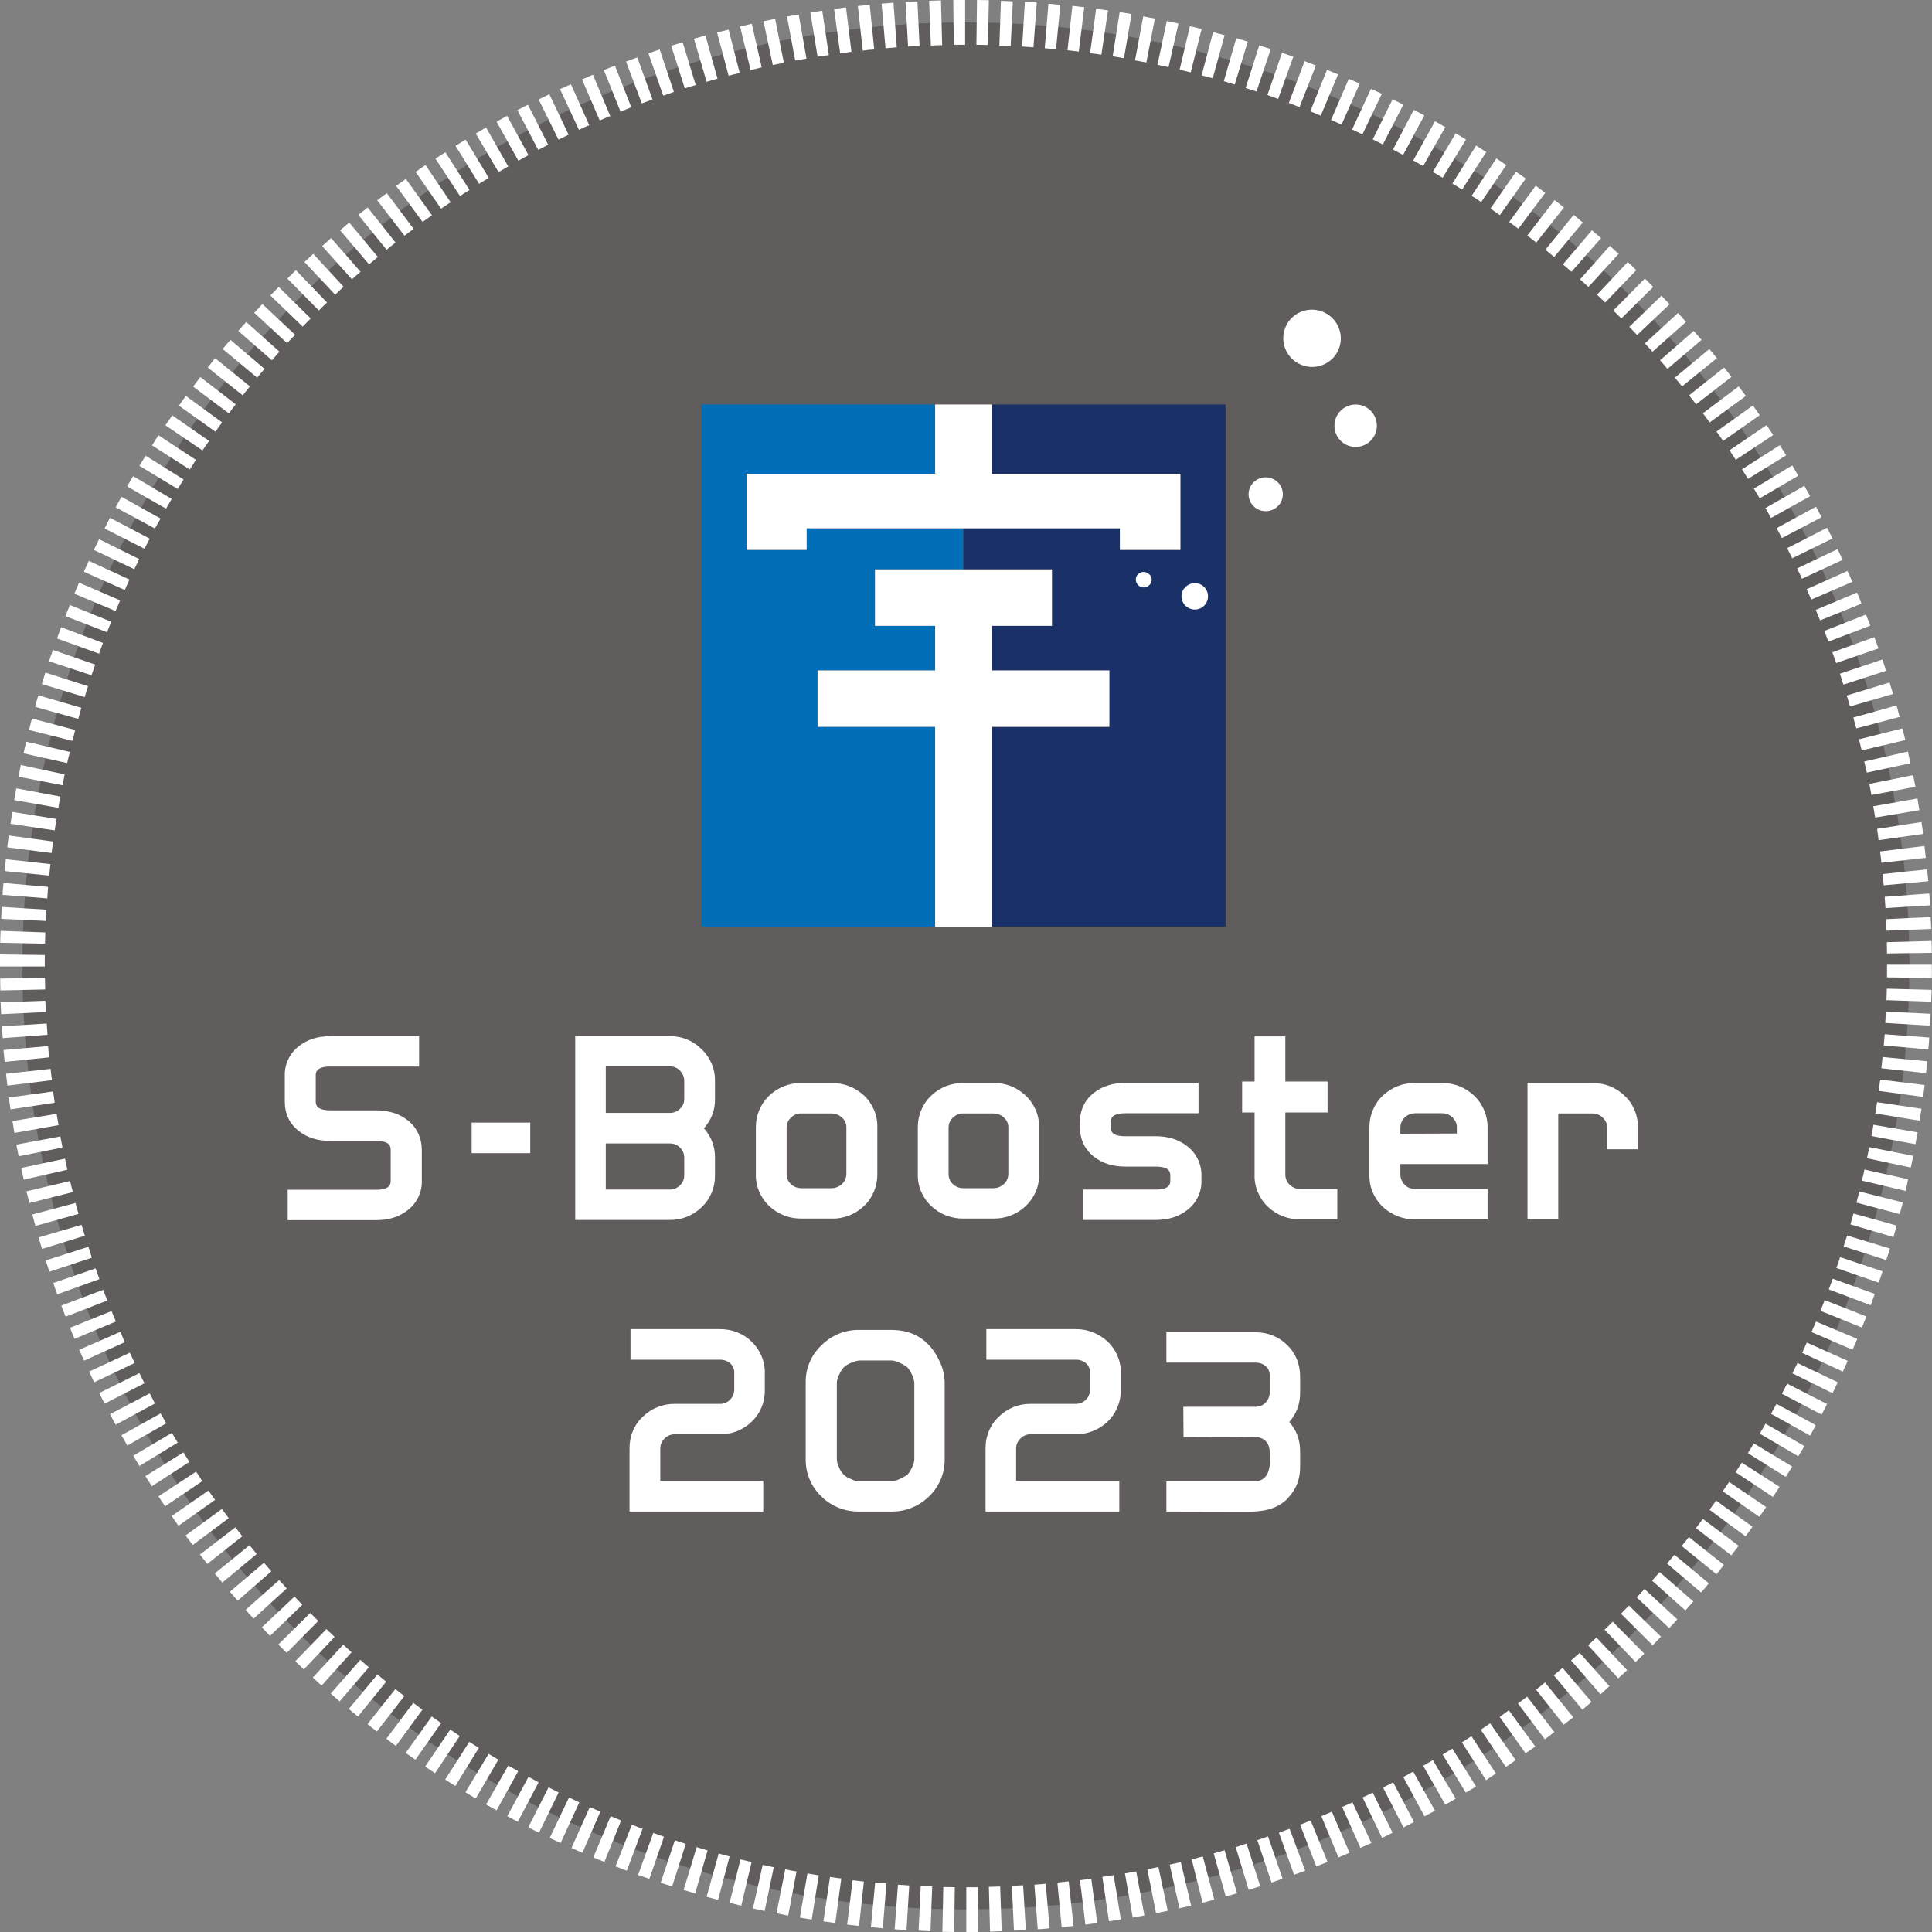 <?xml version="1.0" encoding="utf-8"?>
<!-- Generator: Adobe Illustrator 23.0.1, SVG Export Plug-In . SVG Version: 6.00 Build 0)  -->
<svg version="1.1" id="レイヤー_1" xmlns="http://www.w3.org/2000/svg" xmlns:xlink="http://www.w3.org/1999/xlink" x="0px"
	 y="0px" viewBox="0 0 992.5 992.5" style="enable-background:new 0 0 992.5 992.5;" xml:space="preserve">
<rect x="0" y="0" width="992.5" height="992.5" fill="#808080" stroke="none"/>
<style type="text/css">
	.st0{fill:#231815;fill-opacity:0.33;}
	.st1{fill:#FFFFFF;}
	.st2{fill:#036EB8;}
	.st3{fill:#1A3168;}
</style>
<g id="円アウトライン">
	<circle class="st0" cx="496.2" cy="496.2" r="484.7"/>
	<path class="st1" d="M496.4,992.5v-23c2,0,3.9,0,5.9,0l0.3,23C500.5,992.5,498.4,992.5,496.4,992.5z M490.2,992.5
		c-2,0-4.1-0.1-6.1-0.1l0.5-23c2,0,3.9,0.1,5.9,0.1L490.2,992.5z M508.6,992.3l-0.6-23c1.9,0,3.9-0.1,5.8-0.2l0.8,23
		C512.7,992.2,510.7,992.2,508.6,992.3L508.6,992.3z M478,992.1c-2.1-0.1-4.1-0.2-6.1-0.3l1.1-23l5.9,0.2L478,992.1z M520.9,991.8
		l-1.1-23c2-0.1,3.9-0.2,5.8-0.3l1.4,23C525,991.6,522.9,991.8,520.9,991.8L520.9,991.8z M465.7,991.5c-2-0.1-4.1-0.3-6.1-0.4
		l1.7-22.9c1.9,0.1,3.9,0.3,5.8,0.4L465.7,991.5z M533.1,991.1l-1.7-22.9c1.9-0.1,3.9-0.3,5.8-0.5l2,22.9
		C537.2,990.8,535.2,991,533.1,991.1L533.1,991.1z M453.5,990.6c-2-0.2-4.1-0.4-6.1-0.6l2.2-22.9c1.9,0.2,3.9,0.4,5.8,0.5
		L453.5,990.6z M545.4,990l-2.2-22.9c1.9-0.2,3.9-0.4,5.8-0.6l2.5,22.9C549.4,989.6,547.4,989.8,545.4,990L545.4,990z M441.3,989.4
		c-2-0.2-4.1-0.5-6.1-0.7l2.8-22.8c1.9,0.2,3.9,0.5,5.8,0.7L441.3,989.4z M557.6,988.7l-2.8-22.8c1.9-0.2,3.9-0.5,5.8-0.8l3.1,22.8
		C561.6,988.2,559.6,988.5,557.6,988.7L557.6,988.7z M429.1,987.9c-2-0.3-4-0.6-6.1-0.9l3.4-22.8c1.9,0.3,3.9,0.6,5.8,0.8
		L429.1,987.9z M569.7,987l-3.4-22.8c1.9-0.3,3.9-0.6,5.8-0.9l3.7,22.7C573.8,986.4,571.7,986.7,569.7,987L569.7,987z M417,986.1
		c-2-0.3-4-0.7-6.1-1l3.9-22.7c1.9,0.3,3.8,0.7,5.8,1L417,986.1z M581.9,985.1l-4-22.7c1.9-0.3,3.9-0.7,5.8-1l4.2,22.6
		C585.9,984.4,583.9,984.7,581.9,985.1L581.9,985.1z M404.9,984.1c-2-0.4-4-0.8-6-1.2l4.5-22.6c1.9,0.4,3.8,0.8,5.8,1.1L404.9,984.1
		z M593.9,982.9l-4.5-22.6c1.9-0.4,3.8-0.8,5.7-1.2l4.8,22.5C597.9,982,595.9,982.4,593.9,982.9L593.9,982.9z M392.8,981.7
		c-2-0.4-4-0.9-6-1.3l5-22.4c1.9,0.4,3.8,0.9,5.7,1.2L392.8,981.7z M605.9,980.3l-5-22.4c1.9-0.4,3.8-0.9,5.7-1.3l5.3,22.4
		L605.9,980.3z M380.8,979c-2-0.5-4-1-6-1.5l5.6-22.3c1.9,0.5,3.8,0.9,5.7,1.4L380.8,979z M617.8,977.5l-5.6-22.3
		c1.9-0.5,3.8-1,5.7-1.5l5.9,22.2L617.8,977.5z M368.9,976c-2-0.5-4-1.1-5.9-1.6l6.2-22.2c1.9,0.5,3.8,1,5.6,1.5L368.9,976z
		 M629.7,974.3l-6.2-22.2c1.9-0.5,3.8-1.1,5.6-1.6l6.4,22.1C633.7,973.2,631.7,973.7,629.7,974.3L629.7,974.3z M357.1,972.7
		c-2-0.6-3.9-1.2-5.9-1.8l6.7-22c1.9,0.6,3.7,1.1,5.6,1.7L357.1,972.7z M641.5,970.9l-6.7-22c1.9-0.6,3.7-1.2,5.6-1.8l7,21.9
		C645.4,969.6,643.5,970.2,641.5,970.9L641.5,970.9z M345.3,969.1c-2-0.6-3.9-1.3-5.9-1.9l7.3-21.8c1.9,0.6,3.7,1.2,5.6,1.8
		L345.3,969.1z M653.2,967.1l-7.3-21.8c1.8-0.6,3.7-1.2,5.5-1.9l7.5,21.7C657.1,965.8,655.1,966.5,653.2,967.1L653.2,967.1z
		 M333.6,965.2c-1.9-0.7-3.9-1.3-5.8-2l7.8-21.6c1.8,0.7,3.7,1.3,5.5,2L333.6,965.2z M664.8,963.1l-7.8-21.6c1.8-0.7,3.7-1.3,5.5-2
		l8,21.5C668.6,961.7,666.7,962.4,664.8,963.1L664.8,963.1z M322,961c-1.9-0.7-3.8-1.5-5.8-2.2l8.4-21.4c1.8,0.7,3.6,1.4,5.5,2.1
		L322,961z M676.2,958.8l-8.3-21.4c1.8-0.7,3.6-1.4,5.4-2.2l8.7,21.3C680.1,957.3,678.2,958,676.2,958.8L676.2,958.8z M310.5,956.5
		c-1.9-0.8-3.8-1.5-5.7-2.3l8.9-21.2c1.8,0.8,3.6,1.5,5.4,2.2L310.5,956.5z M687.6,954.2l-8.8-21.2l5.4-2.3l9.1,21.1
		C691.4,952.6,689.5,953.4,687.6,954.2L687.6,954.2z M299.2,951.8c-1.9-0.8-3.8-1.6-5.6-2.5l9.4-21c1.8,0.8,3.6,1.6,5.4,2.4
		L299.2,951.8z M698.9,949.3l-9.4-21c1.8-0.8,3.5-1.6,5.3-2.4l9.7,20.9C702.6,947.6,700.7,948.5,698.9,949.3z M288,946.8
		c-1.9-0.9-3.7-1.7-5.6-2.6l9.9-20.8l5.3,2.5L288,946.8z M710,944.2l-10-20.8c1.8-0.8,3.5-1.7,5.2-2.5l10.2,20.6
		C713.6,942.4,711.8,943.3,710,944.2z M276.9,941.5c-1.8-0.9-3.7-1.8-5.5-2.8l10.4-20.5c1.8,0.9,3.5,1.8,5.2,2.6L276.9,941.5z
		 M721,938.8l-10.5-20.5c1.7-0.9,3.5-1.8,5.2-2.7l10.7,20.4C724.6,936.9,722.8,937.9,721,938.8L721,938.8z M266,935.9
		c-1.8-1-3.6-1.9-5.4-2.9l10.9-20.2c1.7,0.9,3.4,1.8,5.2,2.8L266,935.9z M731.8,933.1l-10.9-20.2c1.7-0.9,3.4-1.9,5.1-2.8l11.2,20.1
		L731.8,933.1z M255.1,930c-1.8-1-3.6-2-5.4-3l11.4-20c1.7,1,3.4,1.9,5.1,2.9L255.1,930z M742.5,927.1l-11.4-20l5-2.9l11.7,19.8
		C746,925.1,744.2,926.1,742.5,927.1L742.5,927.1z M244.4,923.9c-1.8-1-3.5-2.1-5.3-3.2L251,901c1.7,1,3.4,2,5,3L244.4,923.9z
		 M753,920.9l-11.9-19.6c1.7-1,3.3-2,5-3l12.2,19.5C756.5,918.8,754.8,919.9,753,920.9L753,920.9z M233.9,917.5
		c-1.7-1.1-3.5-2.2-5.2-3.3l12.4-19.4c1.6,1.1,3.3,2.1,4.9,3.1L233.9,917.5z M763.4,914.5L751,895.1c1.6-1,3.3-2.1,4.9-3.2
		l12.6,19.2C766.8,912.2,765.1,913.3,763.4,914.5z M223.5,910.9c-1.7-1.1-3.4-2.3-5.1-3.4l12.9-19c1.6,1.1,3.2,2.2,4.9,3.3
		L223.5,910.9z M773.6,907.7l-12.9-19.1c1.6-1.1,3.2-2.2,4.8-3.3l13.1,18.9C777,905.4,775.3,906.6,773.6,907.7L773.6,907.7z
		 M213.4,904c-1.7-1.2-3.3-2.3-5-3.5l13.4-18.7c1.6,1.1,3.2,2.2,4.8,3.4L213.4,904z M783.7,900.7L770.4,882c1.6-1.1,3.2-2.3,4.7-3.4
		l13.6,18.6C787,898.4,785.4,899.5,783.7,900.7z M203.4,896.9c-1.7-1.2-3.3-2.4-4.9-3.7l13.8-18.4c1.6,1.2,3.1,2.3,4.7,3.5
		L203.4,896.9z M793.6,893.5l-13.8-18.4c1.6-1.2,3.1-2.3,4.7-3.5l14,18.2C796.9,891,795.2,892.3,793.6,893.5z M193.6,889.5
		c-1.6-1.2-3.2-2.5-4.8-3.8l14.3-18c1.5,1.2,3.1,2.4,4.6,3.6L193.6,889.5z M803.3,886l-14.2-18c1.5-1.2,3.1-2.4,4.6-3.7l14.5,17.9
		C806.5,883.5,804.9,884.8,803.3,886z M183.9,881.8c-1.6-1.3-3.2-2.6-4.7-3.9l14.7-17.7c1.5,1.3,3,2.5,4.5,3.7L183.9,881.8z
		 M812.9,878.3l-14.7-17.7c1.5-1.2,3-2.5,4.5-3.8l14.9,17.5C816,875.7,814.4,877,812.9,878.3L812.9,878.3z M174.5,874
		c-1.6-1.3-3.1-2.7-4.6-4l15.2-17.3c1.5,1.3,2.9,2.6,4.4,3.8L174.5,874z M822.2,870.4L807.1,853c1.5-1.3,2.9-2.6,4.4-3.9l15.3,17.1
		C825.3,867.7,823.7,869,822.2,870.4L822.2,870.4z M165.2,865.9c-1.5-1.4-3-2.7-4.5-4.1l15.6-16.9c1.4,1.3,2.9,2.6,4.3,3.9
		L165.2,865.9z M831.3,862.2l-15.5-17c1.4-1.3,2.9-2.6,4.3-4l15.8,16.8C834.3,859.4,832.8,860.8,831.3,862.2L831.3,862.2z
		 M156.1,857.6c-1.5-1.4-3-2.8-4.4-4.2l16-16.5c1.4,1.3,2.8,2.7,4.2,4L156.1,857.6z M840.2,853.8l-15.9-16.6
		c1.4-1.4,2.8-2.7,4.2-4.1l16.2,16.4C843.2,851,841.8,852.4,840.2,853.8L840.2,853.8z M147.3,849.1c-1.5-1.4-2.9-2.9-4.3-4.3
		l16.4-16.2c1.4,1.4,2.7,2.8,4.1,4.1L147.3,849.1z M849,845.2L832.7,829c1.4-1.4,2.7-2.8,4.1-4.2l16.5,16
		C851.9,842.3,850.4,843.7,849,845.2z M138.7,840.4c-1.4-1.5-2.8-3-4.2-4.4l16.8-15.8c1.3,1.4,2.7,2.8,4,4.2L138.7,840.4z
		 M857.5,836.4l-16.7-15.8c1.3-1.4,2.7-2.8,4-4.3l16.9,15.6C860.3,833.4,858.9,834.9,857.5,836.4L857.5,836.4z M130.3,831.5
		c-1.4-1.5-2.8-3-4.1-4.5l17.2-15.3c1.3,1.4,2.6,2.9,3.9,4.3L130.3,831.5z M865.8,827.3L848.7,812c1.3-1.5,2.6-2.9,3.9-4.4
		l17.3,15.1C868.6,824.2,867.2,825.8,865.8,827.3L865.8,827.3z M122.1,822.3c-1.3-1.5-2.7-3.1-4-4.6l17.5-14.9
		c1.3,1.5,2.5,3,3.8,4.4L122.1,822.3z M873.9,818.1l-17.5-14.9c1.3-1.5,2.5-3,3.8-4.5l17.7,14.7C876.6,815,875.2,816.5,873.9,818.1
		L873.9,818.1z M114.2,813c-1.3-1.6-2.6-3.2-3.9-4.7l17.9-14.5c1.2,1.5,2.5,3,3.7,4.5L114.2,813z M881.8,808.7l-17.9-14.5
		c1.2-1.5,2.5-3,3.7-4.6l18,14.3C884.3,805.5,883.1,807.1,881.8,808.7L881.8,808.7z M106.5,803.4c-1.3-1.6-2.5-3.2-3.8-4.8l18.2-14
		c1.2,1.5,2.4,3.1,3.6,4.6L106.5,803.4z M889.4,799l-18.2-14c1.2-1.5,2.4-3.1,3.6-4.7l18.4,13.8C891.9,795.8,890.6,797.4,889.4,799z
		 M99,793.7c-1.2-1.6-2.4-3.3-3.7-4.9l18.7-13.6c1.2,1.6,2.3,3.1,3.5,4.7L99,793.7z M896.7,789.2l-18.5-13.6
		c1.2-1.6,2.3-3.2,3.4-4.7l18.7,13.4C899.2,785.9,898,787.5,896.7,789.2L896.7,789.2z M91.7,783.8c-1.2-1.7-2.4-3.3-3.5-5l18.9-13.1
		c1.1,1.6,2.2,3.2,3.4,4.8L91.7,783.8z M903.8,779.2L885,766.1c1.1-1.6,2.2-3.2,3.3-4.8l19,12.9
		C906.2,775.8,905.1,777.5,903.8,779.2L903.8,779.2z M84.8,773.8c-1.1-1.7-2.3-3.4-3.4-5.1l19.3-12.7c1.1,1.6,2.2,3.2,3.2,4.9
		L84.8,773.8z M910.8,769l-19.2-12.7c1.1-1.6,2.1-3.3,3.2-4.9l19.4,12.4C913,765.6,911.9,767.3,910.8,769L910.8,769z M78,763.5
		c-1.1-1.7-2.2-3.4-3.3-5.2l19.5-12.2c1,1.6,2.1,3.3,3.1,4.9L78,763.5z M917.4,758.7l-19.5-12.2c1-1.7,2.1-3.3,3.1-5l19.7,11.9
		C919.6,755.2,918.5,756.9,917.4,758.7L917.4,758.7z M71.6,753.1c-1.1-1.8-2.1-3.5-3.1-5.3l19.8-11.7c1,1.7,2,3.3,3,5L71.6,753.1z
		 M923.8,748.1L904,736.5c1-1.7,2-3.4,3-5.1l20,11.5C925.9,744.6,924.9,746.4,923.8,748.1L923.8,748.1z M65.4,742.6
		c-1-1.8-2-3.5-3-5.3l20.1-11.2c1,1.7,1.9,3.4,2.9,5.1L65.4,742.6z M929.9,737.5l-20.1-11.2c0.9-1.7,1.9-3.4,2.8-5.1l20.2,10.9
		C931.9,733.9,930.9,735.7,929.9,737.5z M59.4,731.9c-1-1.8-1.9-3.6-2.9-5.4l20.4-10.7c0.9,1.7,1.8,3.4,2.7,5.2L59.4,731.9z
		 M935.8,726.7L915.4,716c0.9-1.7,1.8-3.5,2.7-5.2l20.5,10.5C937.7,723.1,936.8,724.9,935.8,726.7z M53.7,721.1
		c-0.9-1.8-1.8-3.6-2.7-5.5l20.6-10.2c0.9,1.8,1.7,3.5,2.6,5.2L53.7,721.1z M941.4,715.7l-20.6-10.2c0.9-1.8,1.7-3.5,2.6-5.3
		l20.7,9.9C943.2,712.1,942.3,713.9,941.4,715.7z M48.4,710.1c-0.9-1.8-1.8-3.7-2.6-5.5l20.9-9.7c0.8,1.8,1.7,3.5,2.5,5.3
		L48.4,710.1z M946.7,704.6l-20.9-9.6c0.8-1.8,1.6-3.6,2.4-5.3l21,9.4C948.4,700.9,947.6,702.8,946.7,704.6L946.7,704.6z M43.2,699
		c-0.8-1.8-1.7-3.7-2.5-5.6l21.1-9.2c0.8,1.8,1.6,3.6,2.3,5.3L43.2,699z M951.7,693.4l-21.1-9.1c0.8-1.8,1.5-3.6,2.3-5.4l21.2,8.9
		C953.3,689.6,952.5,691.5,951.7,693.4L951.7,693.4z M38.3,687.8c-0.8-1.9-1.6-3.8-2.3-5.7l21.3-8.6c0.7,1.8,1.5,3.6,2.2,5.4
		L38.3,687.8z M956.5,682l-21.3-8.6c0.7-1.8,1.5-3.6,2.2-5.5l21.4,8.4C958,678.2,957.3,680.1,956.5,682z M33.7,676.4
		c-0.7-1.9-1.5-3.8-2.2-5.7l21.5-8.1c0.7,1.8,1.4,3.7,2.1,5.5L33.7,676.4z M961,670.5l-21.5-8.1c0.7-1.8,1.3-3.7,2-5.5l21.6,7.8
		C962.4,666.7,961.7,668.6,961,670.5z M29.4,664.9c-0.7-1.9-1.4-3.8-2-5.8l21.7-7.5c0.7,1.8,1.3,3.7,2,5.5L29.4,664.9z M965.1,658.9
		l-21.7-7.5c0.7-1.8,1.3-3.7,1.9-5.6l21.8,7.3C966.5,655.1,965.8,657,965.1,658.9L965.1,658.9z M25.4,653.3
		c-0.7-1.9-1.3-3.9-1.9-5.8l21.9-7c0.6,1.9,1.2,3.7,1.8,5.6L25.4,653.3z M969,647.3l-21.9-7c0.6-1.9,1.2-3.7,1.8-5.6l22,6.7
		C970.3,643.3,969.7,645.3,969,647.3z M21.6,641.6c-0.6-2-1.2-3.9-1.8-5.9l22.1-6.5c0.5,1.9,1.1,3.7,1.7,5.6L21.6,641.6z
		 M972.7,635.5l-22.1-6.5c0.5-1.9,1.1-3.7,1.6-5.6l22.2,6.2C973.8,631.6,973.2,633.5,972.7,635.5L972.7,635.5z M18.2,629.8
		c-0.5-2-1.1-3.9-1.6-5.9l22.2-5.9c0.5,1.9,1,3.8,1.5,5.6L18.2,629.8z M975.9,623.7l-22.2-5.9c0.5-1.9,1-3.8,1.5-5.7l22.3,5.6
		C977,619.7,976.5,621.7,975.9,623.7z M15.1,618c-0.5-2-1-4-1.5-6l22.4-5.3c0.5,1.9,0.9,3.8,1.4,5.7L15.1,618z M978.9,611.8
		l-22.4-5.3c0.5-1.9,0.9-3.8,1.3-5.7l22.4,5C979.9,607.8,979.4,609.8,978.9,611.8L978.9,611.8z M12.2,606c-0.4-2-0.9-4-1.3-6
		l22.5-4.8c0.4,1.9,0.8,3.8,1.2,5.7L12.2,606z M981.6,599.8l-22.5-4.8c0.4-1.9,0.8-3.8,1.2-5.7l22.6,4.5
		C982.5,595.8,982,597.8,981.6,599.8z M9.6,594c-0.4-2-0.8-4-1.2-6l22.6-4.2c0.4,1.9,0.7,3.8,1.1,5.7L9.6,594z M984,587.8l-22.6-4.2
		c0.4-1.9,0.7-3.8,1-5.8l22.7,3.9C984.7,583.7,984.4,585.7,984,587.8z M7.4,582c-0.3-2-0.7-4-1-6.1l22.7-3.7c0.3,1.9,0.6,3.9,1,5.8
		L7.4,582z M986.1,575.7l-22.7-3.7c0.3-1.9,0.6-3.8,0.9-5.8l22.8,3.4C986.8,571.6,986.4,573.6,986.1,575.7L986.1,575.7z M5.4,569.9
		c-0.3-2-0.6-4-0.9-6.1l22.8-3.1c0.3,1.9,0.5,3.9,0.8,5.8L5.4,569.9z M987.9,563.5l-22.8-3.1c0.3-1.9,0.5-3.9,0.8-5.8l22.8,2.8
		C988.5,559.5,988.2,561.5,987.9,563.5L987.9,563.5z M3.8,557.7c-0.2-2-0.5-4-0.7-6.1l22.9-2.5c0.2,1.9,0.4,3.9,0.7,5.8L3.8,557.7z
		 M989.4,551.3l-22.9-2.5c0.2-1.9,0.4-3.9,0.6-5.8l22.9,2.2C989.9,547.3,989.6,549.3,989.4,551.3L989.4,551.3z M2.4,545.5
		c-0.2-2-0.4-4-0.6-6.1l22.9-2c0.2,2,0.3,3.9,0.5,5.8L2.4,545.5z M990.6,539.1l-22.9-2c0.2-1.9,0.3-3.9,0.5-5.8l22.9,1.7
		C991,535,990.8,537.1,990.6,539.1L990.6,539.1z M1.4,533.3c-0.2-2-0.3-4.1-0.4-6.1l23-1.4c0.1,2,0.3,3.9,0.4,5.8L1.4,533.3z
		 M991.5,526.9l-23-1.4c0.1-1.9,0.2-3.9,0.3-5.8l23,1.1C991.7,522.8,991.6,524.8,991.5,526.9L991.5,526.9z M0.6,521
		c-0.1-2-0.2-4-0.3-6.1l23-0.8c0.1,2,0.2,3.9,0.2,5.8L0.6,521z M992.1,514.6l-23-0.8c0.1-1.9,0.1-3.9,0.2-5.9l23,0.6
		C992.2,510.5,992.2,512.6,992.1,514.6L992.1,514.6z M0.2,508.8c-0.1-2-0.1-4.1-0.1-6.1l23-0.3c0,2,0.1,3.9,0.1,5.9L0.2,508.8z
		 M992.4,502.4l-23-0.3c0-2,0-3.9,0-5.9v-0.6h23v0.5C992.5,498.3,992.4,500.3,992.4,502.4z M23,496.5H0v-0.3c0-2,0-3.9,0-5.9l23,0.3
		c0,1.9,0,3.7,0,5.6V496.5z M969.4,489.8c0-2-0.1-3.9-0.1-5.8l23-0.6c0.1,2,0.1,4.1,0.1,6.1L969.4,489.8z M23.1,484.8l-23-0.5
		c0-2.1,0.1-4.1,0.2-6.1l23,0.8C23.2,480.9,23.2,482.8,23.1,484.8L23.1,484.8z M969.1,478.1c-0.1-1.9-0.2-3.9-0.3-5.9l23-1.1
		c0.1,2,0.2,4.1,0.3,6.1L969.1,478.1z M23.6,473.1l-23-1.1c0.1-2,0.2-4.1,0.3-6.1l23,1.4C23.8,469.2,23.6,471.1,23.6,473.1
		L23.6,473.1z M968.6,466.5c-0.1-2-0.3-3.9-0.4-5.8l22.9-1.7c0.2,2,0.3,4.1,0.4,6.1L968.6,466.5z M24.3,461.5l-23-1.8
		c0.1-2,0.3-4.1,0.5-6.1l22.9,2C24.6,457.5,24.4,459.5,24.3,461.5L24.3,461.5z M967.7,454.8c-0.2-1.9-0.3-3.9-0.5-5.8l22.8-2.4
		c0.2,2,0.4,4.1,0.6,6.1L967.7,454.8z M25.3,449.8l-22.9-2.3c0.2-2,0.4-4.1,0.6-6.1l22.9,2.5c-0.2,1.9-0.4,3.9-0.6,5.8V449.8z
		 M966.5,443.2c-0.2-1.9-0.4-3.9-0.7-5.8l22.8-2.8c0.3,2,0.5,4,0.7,6.1L966.5,443.2z M26.5,438.2l-22.8-2.9c0.3-2,0.5-4,0.8-6.1
		l22.8,3.1c-0.3,1.9-0.5,3.9-0.8,5.8V438.2z M965.1,431.6c-0.3-1.9-0.5-3.9-0.8-5.8l22.8-3.5c0.3,2,0.6,4,0.9,6.1L965.1,431.6z
		 M28.1,426.6l-22.7-3.4c0.3-2,0.6-4,0.9-6.1l22.7,3.6C28.7,422.6,28.4,424.6,28.1,426.6L28.1,426.6z M963.3,420
		c-0.3-1.9-0.6-3.9-1-5.8l22.7-4c0.4,2,0.7,4,1,6L963.3,420z M30,415l-22.7-4c0.3-2,0.7-4,1.1-6l22.6,4.2
		C30.6,411.1,30.3,413,30,415z M961.4,408.4c-0.4-1.9-0.7-3.8-1.1-5.7l22.5-4.5c0.4,2,0.8,4,1.2,6L961.4,408.4z M32.1,403.4L9.5,399
		c0.4-2,0.8-4,1.2-6l22.5,4.8C32.9,399.6,32.5,401.5,32.1,403.4z M959,396.9c-0.4-1.9-0.8-3.8-1.3-5.7l22.4-5.1c0.4,2,0.9,4,1.3,6
		L959,396.9z M34.5,392l-22.4-5c0.4-2,0.9-4,1.4-6l22.4,5.3C35.4,388.2,34.9,390.1,34.5,392z M956.4,385.5c-0.5-1.9-0.9-3.8-1.4-5.7
		l22.3-5.6c0.5,2,1,4,1.5,6L956.4,385.5z M37.2,380.6L14.9,375c0.5-2,1-4,1.5-5.9l22.2,5.9C38.2,376.8,37.7,378.7,37.2,380.6
		L37.2,380.6z M953.6,374.2c-0.5-1.9-1-3.8-1.5-5.6l22.2-6.2c0.5,2,1.1,4,1.6,5.9L953.6,374.2z M40.2,369.3L18,363.1
		c0.5-2,1.1-4,1.7-5.9l22.1,6.4C41.3,365.5,40.7,367.4,40.2,369.3z M950.4,362.9c-0.5-1.9-1.1-3.7-1.7-5.6l22-6.7
		c0.6,2,1.2,3.9,1.8,5.9L950.4,362.9z M43.5,358.1l-22-6.7c0.6-2,1.2-4,1.8-5.9l21.9,7C44.6,354.3,44.1,356.2,43.5,358.1z
		 M947,351.7c-0.6-1.9-1.2-3.7-1.8-5.6l21.8-7.3c0.7,1.9,1.3,3.9,1.9,5.8L947,351.7z M47,346.9l-21.8-7.2c0.6-2,1.3-3.9,2-5.8
		l21.7,7.5C48.3,343.1,47.7,345,47,346.9z M943.3,340.6c-0.7-1.9-1.3-3.7-2-5.5l21.6-7.8c0.7,1.9,1.4,3.9,2.1,5.8L943.3,340.6z
		 M50.9,335.8L29.3,328c0.7-1.9,1.4-3.9,2.1-5.8l21.5,8.1C52.2,332.1,51.6,333.9,50.9,335.8z M939.3,329.6c-0.7-1.8-1.4-3.6-2.1-5.5
		l21.4-8.4c0.7,1.9,1.5,3.8,2.2,5.7L939.3,329.6z M55,324.8l-21.4-8.3c0.8-1.9,1.5-3.8,2.3-5.7l21.3,8.6
		C56.4,321.1,55.7,322.9,55,324.8z M935,318.7c-0.7-1.8-1.5-3.6-2.2-5.4l21.2-8.9c0.8,1.9,1.6,3.8,2.3,5.7L935,318.7z M59.4,313.9
		L38.2,305c0.8-1.9,1.6-3.8,2.4-5.7l21.1,9.1C60.9,310.3,60.2,312.1,59.4,313.9z M930.5,308c-0.8-1.8-1.6-3.6-2.4-5.3l21-9.4
		c0.8,1.9,1.7,3.7,2.5,5.6L930.5,308z M64.1,303.1l-21-9.4c0.8-1.9,1.7-3.7,2.5-5.6l20.9,9.6C65.7,299.5,64.9,301.3,64.1,303.1z
		 M925.7,297.3c-0.8-1.8-1.6-3.5-2.5-5.3l20.8-9.9c0.9,1.8,1.7,3.7,2.6,5.5L925.7,297.3z M69,292.4l-20.8-9.9
		c0.9-1.8,1.8-3.7,2.7-5.5l20.6,10.2C70.7,288.9,69.8,290.7,69,292.4z M920.7,286.8c-0.9-1.7-1.7-3.5-2.6-5.2l20.5-10.5
		c0.9,1.8,1.8,3.6,2.8,5.5L920.7,286.8z M74.2,281.9l-20.5-10.4c0.9-1.8,1.9-3.7,2.8-5.5l20.4,10.7C76,278.4,75.1,280.2,74.2,281.9z
		 M915.4,276.4c-0.9-1.7-1.8-3.4-2.7-5.1l20.2-11c1,1.8,1.9,3.6,2.9,5.4L915.4,276.4z M79.6,271.5l-20.2-10.9c1-1.8,2-3.6,3-5.4
		l20.1,11.2C81.5,268.1,80.5,269.8,79.6,271.5z M909.8,266.1c-0.9-1.7-1.9-3.4-2.9-5.1l20-11.4c1,1.8,2,3.5,3,5.3L909.8,266.1z
		 M85.3,261.3l-20-11.4c1-1.8,2-3.5,3.1-5.3l19.8,11.7C87.3,257.9,86.3,259.6,85.3,261.3L85.3,261.3z M904,256c-1-1.7-2-3.4-3-5
		l19.7-11.9c1,1.8,2.1,3.5,3.1,5.3L904,256z M91.3,251.2l-19.7-11.9c1.1-1.7,2.1-3.5,3.2-5.2l19.5,12.2
		C93.3,247.9,92.3,249.5,91.3,251.2z M898,246c-1-1.6-2.1-3.3-3.1-4.9l19.4-12.4c1.1,1.7,2.2,3.5,3.3,5.2L898,246z M97.5,241.2
		l-19.4-12.4c1.1-1.7,2.2-3.4,3.3-5.2l19.2,12.6C99.6,238,98.6,239.6,97.5,241.2z M891.7,236.2c-1.1-1.6-2.1-3.2-3.2-4.9l19-12.9
		c1.2,1.7,2.3,3.4,3.4,5.1L891.7,236.2z M104,231.4l-19-12.9c1.1-1.7,2.3-3.4,3.5-5.1l18.9,13.1C106.2,228.2,105.1,229.8,104,231.4z
		 M885.2,226.5c-1.1-1.6-2.2-3.2-3.4-4.8l18.7-13.4c1.2,1.7,2.4,3.3,3.5,5L885.2,226.5z M110.7,221.8l-18.8-13.4
		c1.2-1.7,2.4-3.3,3.6-5l18.6,13.6C112.9,218.6,111.8,220.2,110.7,221.8L110.7,221.8z M878.3,217c-1.2-1.6-2.3-3.1-3.5-4.7
		l18.4-13.8c1.2,1.6,2.4,3.3,3.7,4.9L878.3,217z M117.6,212.4l-18.4-13.8c1.2-1.6,2.5-3.3,3.7-4.9l18.2,14
		C119.9,209.2,118.7,210.8,117.6,212.4z M871.3,207.7c-1.2-1.6-2.4-3.1-3.6-4.6l18-14.3c1.3,1.6,2.5,3.2,3.8,4.8L871.3,207.7z
		 M124.7,203.1l-18-14.3c1.3-1.6,2.6-3.2,3.8-4.8l17.9,14.5C127.1,200,125.9,201.6,124.7,203.1L124.7,203.1z M864.1,198.5
		c-1.2-1.5-2.5-3-3.7-4.5l17.7-14.7c1.3,1.6,2.6,3.1,3.9,4.7L864.1,198.5z M132.1,194l-17.7-14.7c1.3-1.6,2.6-3.1,4-4.7l17.5,14.9
		C134.6,191,133.3,192.5,132.1,194L132.1,194z M856.6,189.5c-1.3-1.5-2.5-3-3.8-4.4l17.3-15.1c1.3,1.5,2.7,3.1,4,4.6L856.6,189.5z
		 M139.7,185.1L122.4,170c1.3-1.5,2.7-3.1,4.1-4.6l17.1,15.3C142.2,182.1,141,183.6,139.7,185.1L139.7,185.1z M848.9,180.7
		c-1.3-1.5-2.6-2.9-3.9-4.3l17-15.6c1.4,1.5,2.8,3,4.1,4.6L848.9,180.7z M147.5,176.3l-16.9-15.6c1.4-1.5,2.8-3,4.2-4.5l16.8,15.8
		C150.1,173.5,148.8,174.9,147.5,176.3L147.5,176.3z M841,172.1c-1.3-1.4-2.7-2.8-4-4.2l16.5-16c1.4,1.5,2.8,2.9,4.2,4.4L841,172.1z
		 M155.5,167.8l-16.6-16c1.4-1.5,2.8-2.9,4.3-4.4l16.4,16.2C158.2,165,156.9,166.4,155.5,167.8L155.5,167.8z M832.9,163.6
		c-1.4-1.4-2.8-2.8-4.1-4.1l16.2-16.4c1.5,1.4,2.9,2.9,4.3,4.3L832.9,163.6z M163.8,159.5l-16.2-16.4c1.5-1.4,2.9-2.9,4.4-4.3
		l16,16.6C166.5,156.8,165.1,158.1,163.8,159.5L163.8,159.5z M824.6,155.4c-1.4-1.4-2.8-2.7-4.2-4l15.8-16.8c1.5,1.4,3,2.8,4.4,4.2
		L824.6,155.4z M172.2,151.4l-15.8-16.8c1.5-1.4,3-2.8,4.5-4.2l15.6,16.9C175,148.7,173.6,150,172.2,151.4L172.2,151.4z M816,147.4
		c-1.4-1.3-2.9-2.6-4.3-3.9l15.3-17.2c1.5,1.4,3,2.7,4.5,4.1L816,147.4z M180.8,143.5l-15.3-17.1c1.5-1.3,3-2.7,4.6-4.1l15.1,17.3
		C183.7,140.9,182.2,142.2,180.8,143.5L180.8,143.5z M807.3,139.6c-1.5-1.3-3-2.6-4.4-3.8l14.9-17.5c1.6,1.3,3.1,2.7,4.7,4
		L807.3,139.6z M189.6,135.8l-14.9-17.5c1.6-1.3,3.1-2.6,4.7-4l14.7,17.7C192.6,133.3,191.1,134.5,189.6,135.8L189.6,135.8z
		 M798.4,132c-1.5-1.2-3-2.5-4.5-3.7l14.5-17.9c1.6,1.3,3.2,2.6,4.7,3.9L798.4,132z M198.6,128.3l-14.5-17.9
		c1.6-1.3,3.2-2.6,4.8-3.8l14.3,18C201.6,125.8,200.1,127.1,198.6,128.3L198.6,128.3z M789.2,124.6c-1.5-1.2-3.1-2.4-4.6-3.6
		l14-18.2c1.6,1.2,3.2,2.5,4.8,3.8L789.2,124.6z M207.8,121.1l-14-18.2c1.6-1.2,3.2-2.5,4.9-3.7l13.8,18.4
		C210.9,118.7,209.3,119.9,207.8,121.1L207.8,121.1z M780,117.5c-1.6-1.2-3.1-2.3-4.7-3.5l13.6-18.6c1.7,1.2,3.3,2.4,4.9,3.7
		L780,117.5z M217.1,114l-13.6-18.5c1.6-1.2,3.3-2.4,5-3.6l13.4,18.7C220.3,111.7,218.7,112.9,217.1,114z M770.5,110.5
		c-1.6-1.1-3.2-2.2-4.8-3.4l13.1-18.9c1.7,1.2,3.3,2.3,5,3.5L770.5,110.5z M226.6,107.2l-13.1-18.9c1.7-1.2,3.4-2.3,5.1-3.5
		l12.9,19.1C229.8,105,228.2,106.1,226.6,107.2L226.6,107.2z M760.9,103.8c-1.6-1.1-3.2-2.2-4.9-3.2l12.7-19.2
		c1.7,1.1,3.4,2.3,5.1,3.4L760.9,103.8z M236.3,100.7l-12.6-19.2l5.1-3.3l12.4,19.4C239.6,98.6,237.9,99.6,236.3,100.7z M751.1,97.4
		c-1.6-1.1-3.3-2.1-5-3.1l12.2-19.5c1.7,1.1,3.5,2.2,5.2,3.3L751.1,97.4z M246.1,94.4L234,74.9c1.7-1.1,3.5-2.1,5.2-3.2l11.9,19.7
		C249.5,92.3,247.8,93.4,246.1,94.4L246.1,94.4z M741.1,91.3c-1.7-1-3.3-2-5-3l11.7-19.8c1.8,1,3.5,2.1,5.3,3.2L741.1,91.3z
		 M256.1,88.4l-11.7-19.8c1.8-1,3.5-2.1,5.3-3.1l11.4,20C259.5,86.4,257.8,87.4,256.1,88.4L256.1,88.4z M731.1,85.3l-5.1-2.9
		l11.2-20.1c1.8,1,3.6,2,5.3,3L731.1,85.3z M266.3,82.6l-11.2-20.1c1.8-1,3.6-2,5.4-3l11,20.2C269.7,80.6,268,81.6,266.3,82.6
		L266.3,82.6z M720.8,79.6c-1.7-0.9-3.4-1.8-5.2-2.8l10.7-20.4c1.8,1,3.6,1.9,5.4,2.9L720.8,79.6z M276.5,77l-10.7-20.4
		c1.8-1,3.6-1.9,5.4-2.8l10.4,20.5C280,75.2,278.2,76.1,276.5,77z M710.4,74.2c-1.8-0.9-3.5-1.8-5.2-2.6L715.4,51
		c1.8,0.9,3.7,1.8,5.5,2.8L710.4,74.2z M286.9,71.7l-10.2-20.6c1.8-0.9,3.7-1.8,5.5-2.7l9.9,20.8C290.4,70,288.7,70.8,286.9,71.7
		L286.9,71.7z M699.9,69c-1.8-0.8-3.5-1.7-5.3-2.5l9.7-20.9c1.9,0.9,3.7,1.7,5.6,2.6L699.9,69z M297.4,66.7l-9.7-20.9
		c1.9-0.9,3.7-1.7,5.6-2.5l9.4,21C301,65,299.2,65.8,297.4,66.7z M689.2,64c-1.8-0.8-3.6-1.6-5.4-2.4l9.1-21.1
		c1.9,0.8,3.8,1.6,5.6,2.5L689.2,64z M308.1,61.9L299,40.8c1.9-0.8,3.7-1.6,5.6-2.4l8.9,21.2C311.6,60.3,309.9,61.1,308.1,61.9z
		 M678.5,59.4c-1.8-0.8-3.6-1.5-5.4-2.2l8.6-21.3c1.9,0.8,3.8,1.5,5.7,2.3L678.5,59.4z M318.8,57.4L310.2,36
		c1.9-0.8,3.8-1.5,5.7-2.3l8.4,21.4C322.4,55.9,320.6,56.6,318.8,57.4L318.8,57.4z M667.6,55c-1.8-0.7-3.6-1.4-5.5-2.1l8.1-21.5
		l5.8,2.2L667.6,55z M329.7,53.1l-8.1-21.5c1.9-0.7,3.8-1.4,5.8-2.1l7.8,21.6C333.4,51.8,331.5,52.4,329.7,53.1z M656.6,50.8
		c-1.8-0.7-3.7-1.3-5.5-2l7.5-21.7c2,0.7,3.9,1.4,5.8,2L656.6,50.8z M340.7,49.1l-7.6-21.7c1.9-0.7,3.9-1.3,5.8-2l7.3,21.8
		C344.4,47.9,342.6,48.5,340.7,49.1z M645.5,47c-1.9-0.6-3.7-1.2-5.6-1.8l7-21.9c2,0.6,3.9,1.3,5.9,1.9L645.5,47z M351.8,45.4
		l-7-21.9c1.9-0.6,3.9-1.2,5.9-1.8l6.7,22C355.5,44.2,353.7,44.8,351.8,45.4z M634.3,43.4c-1.9-0.6-3.7-1.1-5.6-1.7l6.4-22.1
		c2,0.6,3.9,1.2,5.9,1.8L634.3,43.4z M363,42l-6.5-22.1c2-0.6,3.9-1.1,5.9-1.7l6.2,22.2C366.8,40.9,364.9,41.5,363,42z M623,40.2
		c-1.9-0.5-3.8-1-5.7-1.5l5.9-22.2c2,0.5,4,1.1,5.9,1.6L623,40.2z M374.3,38.9l-5.9-22.2c2-0.5,4-1,5.9-1.5l5.7,22.3
		C378.1,37.9,376.2,38.4,374.3,38.9z M611.7,37.2c-1.9-0.5-3.8-0.9-5.7-1.4l5.3-22.4c2,0.5,4,1,6,1.5L611.7,37.2z M385.6,36
		l-5.4-22.4c2-0.5,4-0.9,6-1.4l5.1,22.4C389.4,35.1,387.5,35.5,385.6,36z M600.3,34.5c-1.9-0.4-3.8-0.9-5.7-1.2l4.8-22.5
		c2,0.4,4,0.9,6,1.3L600.3,34.5z M397,33.4l-4.8-22.5c2-0.4,4-0.8,6-1.2l4.5,22.6C400.9,32.6,399,33,397,33.4z M588.9,32.1l-5.8-1.1
		l4.2-22.6c2,0.4,4,0.8,6,1.1L588.9,32.1z M408.5,31.1l-4.2-22.6c2-0.4,4-0.7,6-1.1l4,22.7C412.4,30.4,410.4,30.8,408.5,31.1
		L408.5,31.1z M577.4,29.9c-1.9-0.3-3.8-0.7-5.8-1l3.6-22.7c2,0.3,4,0.7,6.1,1L577.4,29.9z M420,29.1l-3.7-22.7c2-0.3,4-0.6,6.1-0.9
		l3.4,22.8L420,29.1z M565.8,28.1c-1.9-0.3-3.8-0.6-5.8-0.8l3.1-22.8c2,0.3,4,0.6,6.1,0.8L565.8,28.1z M431.6,27.4l-3.1-22.8
		c2-0.3,4.1-0.5,6.1-0.8l2.8,22.8C435.5,26.9,433.6,27.1,431.6,27.4L431.6,27.4z M554.2,26.5c-1.9-0.2-3.9-0.5-5.8-0.7L550.9,3
		c2,0.2,4,0.5,6.1,0.7L554.2,26.5z M443.2,26l-2.5-22.9c2-0.2,4.1-0.4,6.1-0.6l2.3,22.9C447.1,25.5,445.2,25.7,443.2,26L443.2,26z
		 M542.5,25.3c-1.9-0.2-3.9-0.4-5.8-0.5l1.9-22.9c2,0.2,4.1,0.4,6.1,0.6L542.5,25.3z M454.9,24.8l-2-22.9c2-0.2,4-0.3,6.1-0.5
		l1.7,22.9C458.8,24.5,456.8,24.6,454.9,24.8L454.9,24.8z M530.9,24.3c-1.9-0.1-3.9-0.3-5.8-0.4l1.4-23c2,0.1,4.1,0.3,6.1,0.4
		L530.9,24.3z M466.5,23.9L465.2,1c2-0.1,4.1-0.2,6.1-0.3l1.1,23C470.5,23.7,468.5,23.8,466.5,23.9L466.5,23.9z M519.2,23.6
		c-1.9-0.1-3.9-0.2-5.8-0.2l0.8-23c2,0.1,4.1,0.2,6.1,0.3L519.2,23.6z M478.2,23.4l-0.9-23c2-0.1,4.1-0.1,6.1-0.2l0.6,23
		C482.2,23.2,480.2,23.3,478.2,23.4L478.2,23.4z M507.5,23.1c-1.9,0-3.9-0.1-5.9-0.1l0.3-23c2,0,4.1,0.1,6.1,0.1L507.5,23.1z
		 M490,23l-0.3-23c2,0,4.1,0,6.1,0v23C493.9,23,491.9,23,490,23z"/>
</g>
<path class="st1" d="M209.3,575.4c-4.2-3.3-9.6-5-16-5h-23.6c-7.5,0-7.5-3.2-7.5-4.7v-13.1c0-1.5,0-4.7,7.5-4.7h45.6v-15.6h-45.6
	c-6.4,0-11.8,1.7-16,5c-4.8,3.6-7.6,9.4-7.4,15.4v13.1c0,6.5,2.5,11.6,7.3,15.3c4.2,3.3,9.6,5,16,5h23.6c7.5,0,7.5,3.2,7.5,4.7v15.7
	c0,1.5,0,4.7-7.5,4.7h-45.4v15.6h45.5c6.4,0,11.8-1.7,16-5c4.8-3.6,7.6-9.3,7.4-15.3v-15.7C216.6,584.3,214.1,579.1,209.3,575.4z"/>
<rect x="242.3" y="576.7" class="st1" width="30.1" height="15.7"/>
<path class="st1" d="M344,532.3h-48.5v94.4H344c6.2,0.1,12.1-2.3,16.5-6.6c4.5-4.3,6.9-10.2,6.8-16.3v-9c0.1-5.6-1.9-11-5.7-15.2
	c3.8-4.1,5.9-9.6,5.7-15.2v-9.1c0.1-6.2-2.4-12.1-6.9-16.3C356.1,534.6,350.2,532.2,344,532.3z M344,611.1h-32.8v-23.7H344
	c2,0,3.9,0.7,5.3,2.1c1.4,1.3,2.2,3.2,2.2,5.2v9c0,2-0.7,3.9-2.2,5.2C347.9,610.4,346,611.1,344,611.1z M351.5,564.4
	c0.1,2-0.7,3.9-2.2,5.2c-1.4,1.4-3.3,2.2-5.3,2.1h-32.8v-23.9H344c2,0,3.9,0.7,5.3,2.2c1.4,1.4,2.2,3.3,2.2,5.2V564.4z"/>
<path class="st1" d="M427.1,556.4h-15.3c-6.2-0.2-12.2,2.2-16.7,6.5s-6.9,10.3-6.8,16.5V603c-0.2,6.2,2.3,12.2,6.8,16.5
	s10.5,6.6,16.7,6.5h15.4c6.2,0.2,12.2-2.2,16.7-6.5s6.9-10.3,6.8-16.5v-23.7c0.2-6.2-2.3-12.2-6.8-16.5
	C439.3,558.6,433.3,556.2,427.1,556.4z M411.7,572h15.4c2,0,4,0.7,5.5,2.2c1.5,1.3,2.3,3.2,2.2,5.2V603c0,2-0.8,3.9-2.2,5.2
	c-1.5,1.4-3.4,2.2-5.5,2.2h-15.4c-2,0-4-0.7-5.4-2.1c-1.4-1.3-2.2-3.2-2.2-5.2v-23.7c0-2,0.7-3.9,2.2-5.2
	C407.7,572.7,409.7,571.9,411.7,572z"/>
<path class="st1" d="M510.4,556.4H495c-6.2-0.2-12.2,2.2-16.7,6.5s-6.9,10.3-6.8,16.5V603c-0.2,6.2,2.3,12.2,6.8,16.5
	s10.5,6.6,16.7,6.5h15.3c6.2,0.1,12.2-2.2,16.7-6.5s7-10.2,6.8-16.4v-23.7c0.2-6.2-2.3-12.2-6.8-16.5S516.6,556.2,510.4,556.4z
	 M494.9,572h15.4c2,0,4,0.7,5.5,2.2c1.5,1.3,2.3,3.2,2.2,5.2V603c0,2-0.8,3.9-2.2,5.2c-1.5,1.4-3.4,2.2-5.5,2.2h-15.4
	c-2,0-3.9-0.7-5.4-2.1c-1.4-1.3-2.2-3.2-2.2-5.2v-23.7c0-2,0.7-3.9,2.2-5.2C491,572.7,492.9,571.9,494.9,572z"/>
<path class="st1" d="M609.7,588.7c-4.2-3.3-9.6-5-16-5h-15.6c-7.5,0-7.5-3.2-7.5-4.7v-2.4c0-1.5,0-4.7,7.5-4.7h37.6v-15.6h-37.6
	c-6.4,0-11.8,1.7-16,5c-4.9,3.7-7.3,8.9-7.3,15.3v2.4c0,6.5,2.5,11.6,7.3,15.3c4.2,3.3,9.6,5,16,5h15.6c7.5,0,7.5,3.2,7.5,4.7v2.4
	c0,1.5,0,4.7-7.5,4.7h-37.4v15.6h37.5c6.4,0,11.8-1.7,16-5c4.8-3.6,7.6-9.3,7.4-15.3V604C617.3,598,614.6,592.3,609.7,588.7z"/>
<path class="st1" d="M662.5,608.6c-1.4-1.3-2.2-3.2-2.2-5.2v-31.9H682v-15.9h-21.7v-23.2h-15.8v23.2h-6.4v15.9h6.4v31.9
	c-0.2,6.2,2.3,12.2,6.8,16.5s10.5,6.6,16.7,6.5h19v-15.6h-19.1C665.8,610.8,663.9,610,662.5,608.6z"/>
<path class="st1" d="M834.7,563c-4.4-4.3-10.3-6.7-16.5-6.6h-33.5v70h15.8V572h17.6c2,0,3.9,0.8,5.3,2.2c1.4,1.3,2.3,3.2,2.2,5.1
	v11.1h15.8v-11.1C841.6,573.2,839.1,567.2,834.7,563z"/>
<path class="st1" d="M764.2,598v-18.7c0.1-6.1-2.4-12.1-6.8-16.3c-4.4-4.3-10.3-6.7-16.5-6.6H727c-6.2-0.2-12.2,2.2-16.7,6.5
	s-6.9,10.3-6.8,16.5v24c-0.2,6.2,2.3,12.2,6.8,16.5s10.5,6.6,16.7,6.5h37.2v-15.6h-37.3c-2,0-3.9-0.7-5.3-2.2
	c-1.4-1.4-2.2-3.3-2.2-5.3V598H764.2L764.2,598z M719.4,582.4v-3.1c0-2,0.8-3.9,2.2-5.2c1.4-1.4,3.4-2.2,5.4-2.2h13.9
	c2,0,3.9,0.8,5.3,2.2c1.4,1.3,2.3,3.2,2.2,5.1v3.1L719.4,582.4z"/>
<path class="st1" d="M369.6,682.8h-45.7v15.7h45.7c2.1-0.1,4.1,0.6,5.7,2c1.4,1.4,2.1,3.3,1.9,5.3v8c0,2-0.8,3.9-2.2,5.3
	c-1.4,1.4-3.3,2.2-5.2,2.1h-23.1c-6.2-0.1-12.1,2.3-16.5,6.6c-4.5,4.2-6.9,10.2-6.8,16.3v32.4h68.7v-15.7h-52.9v-16.7
	c0-1.9,0.8-3.8,2.2-5.1c1.4-1.4,3.2-2.2,5.2-2.2h23c6.2,0.2,12.2-2.2,16.6-6.5c4.5-4.3,6.9-10.3,6.7-16.5v-8.1
	c0.2-6.2-2.3-12.2-6.8-16.5C381.8,685,375.8,682.7,369.6,682.8z"/>
<path class="st1" d="M457.9,683.2h-16.6c-7.2-0.1-14.2,2.8-19.3,7.9c-5.2,4.9-8.2,11.8-8.1,19v39.5c-0.1,7.2,2.8,14.1,8,19.1
	c5.1,5.1,12.1,7.9,19.4,7.8h16.6c7.3,0.1,14.2-2.7,19.4-7.8c5.2-5,8.1-11.9,8-19.1v-39.5c-0.1-3.6-0.9-7.1-2.4-10.3
	C478,688.8,469.6,683.2,457.9,683.2z M462.1,759.8c-1.3,0.7-2.7,1-4.1,1.2h-16.7c-1.4-0.1-2.9-0.5-4.1-1.2c-2.9-0.9-5.2-3.2-6.2-6.1
	c-0.7-1.2-1-2.6-1.1-4v-39.5c0.1-1.4,0.5-2.8,1.2-4c0.6-1.4,1.4-2.7,2.4-3.8c1.1-1,2.4-1.8,3.8-2.3c1.3-0.7,2.7-1,4.1-1.2h16.7
	c1.4,0.1,2.9,0.5,4.1,1.2c1.4,0.6,2.7,1.4,3.9,2.3c1,1.1,1.8,2.4,2.4,3.8c0.7,1.2,1,2.6,1.2,4v39.5c-0.1,1.4-0.5,2.8-1.1,4
	c-0.6,1.4-1.4,2.7-2.4,3.8C464.8,758.5,463.5,759.2,462.1,759.8z"/>
<path class="st1" d="M552.4,682.8h-45.7v15.7h45.7c2.1-0.1,4.1,0.6,5.7,2c1.4,1.4,2.1,3.4,1.9,5.3v8c0,2-0.8,3.9-2.2,5.3
	c-1.4,1.4-3.3,2.1-5.2,2.1h-23.1c-6.1-0.1-12.1,2.3-16.4,6.6c-4.5,4.2-6.9,10.2-6.8,16.3v32.4H575v-15.7h-53v-16.7
	c0-1.9,0.8-3.8,2.2-5.1c1.4-1.4,3.2-2.2,5.2-2.2h23c6.2,0.1,12.1-2.2,16.6-6.5s6.9-10.3,6.8-16.5v-8.1c0.2-6.2-2.3-12.2-6.8-16.5
	C564.5,685,558.6,682.7,552.4,682.8z"/>
<polygon class="st2" points="449.5,292.5 449.5,321.5 480.4,321.5 480.4,344.4 420,344.4 420,373.4 480.4,373.4 480.4,476 
	360.2,476 360.2,207.8 480.4,207.8 480.4,243.4 383.5,243.4 383.5,282.5 414.4,282.5 414.4,271.4 494.9,271.4 494.9,292.5 "/>
<polygon class="st3" points="629.6,207.8 629.6,476 509.5,476 509.5,373.4 569.9,373.4 569.9,344.4 509.5,344.4 509.5,321.5 
	540.4,321.5 540.4,292.5 494.9,292.5 494.9,271.4 575.3,271.4 575.3,282.5 606.4,282.5 606.4,243.4 509.5,243.4 509.5,207.8 "/>
<polygon class="st1" points="606.4,243.4 606.4,282.5 575.3,282.5 575.3,271.4 414.4,271.4 414.4,282.5 383.5,282.5 383.5,243.4 
	480.4,243.4 480.4,207.8 509.5,207.8 509.5,243.4 "/>
<polygon class="st1" points="569.9,344.4 569.9,373.4 509.5,373.4 509.5,476 480.4,476 480.4,373.4 420,373.4 420,344.4 
	480.4,344.4 480.4,321.5 449.5,321.5 449.5,292.5 540.4,292.5 540.4,321.5 509.5,321.5 509.5,344.4 "/>
<path class="st1" d="M590.7,300.3c-1.4,1.7-4,2-5.7,0.6s-2-3.9-0.7-5.6l0,0c1.4-1.7,4-2,5.7-0.6C591.9,296,592.2,298.5,590.7,300.3
	C590.8,300.3,590.8,300.3,590.7,300.3z M619.1,310.6c-2.4,2.9-6.6,3.4-9.6,1c-2.9-2.3-3.4-6.5-1.1-9.4c0,0,0,0,0.1-0.1
	c2.4-2.9,6.6-3.4,9.5-1.1C621,303.4,621.4,307.7,619.1,310.6L619.1,310.6L619.1,310.6z"/>
<ellipse transform="matrix(1 -7.679147e-03 7.679147e-03 1 -1.931 5.001)" class="st1" cx="650.2" cy="253.9" rx="8.8" ry="8.7"/>
<ellipse transform="matrix(1 -9.075200e-03 9.075200e-03 1 -1.956 6.329)" class="st1" cx="696.4" cy="218.7" rx="10.9" ry="10.9"/>
<ellipse transform="matrix(0.349 -0.937 0.937 0.349 276.291 744.592)" class="st1" cx="673.8" cy="173.5" rx="14.7" ry="14.8"/>
<path class="st1" d="M607.9,722.7c0,0,0.1,15.5,0.1,15.5c11.7,0,23.3,0.2,35-0.1c2.9-0.1,6.1,0.5,7.8,2.9c1.3,1.7,1.5,4,1.6,6.2
	c0.3,5-0.1,11.3-4.8,13.2c-1.5,0.6-3.1,0.6-4.7,0.6c-14.6,0-29.1,0-43.7,0c0,5.2,0,10.3,0,15.5c13.6,0,27.3,0.1,40.9,0.1
	c7.9,0,15.2-0.8,21.1-6.5c0.4-0.4,0.7-0.9,1.1-1.3c3.7-4.1,5.6-9.1,5.6-15.1v-8.1c0-5.9-1.9-11-5.6-15.1c3.7-4.1,5.6-9.1,5.6-15.1
	v-8.1c0-6.6-2.3-12.1-6.7-16.4c-4.4-4.3-10-6.5-16.5-6.5h-45.5V700h45.5c2.4,0,4.2,0.6,5.7,2c1.4,1.3,2,3,1.9,5.3v8
	c-0.1,2.1-0.8,3.9-2.2,5.3c-1.4,1.4-3.1,2.1-5.1,2.1c-0.1,0-0.1,0-0.2,0"/>
</svg>
